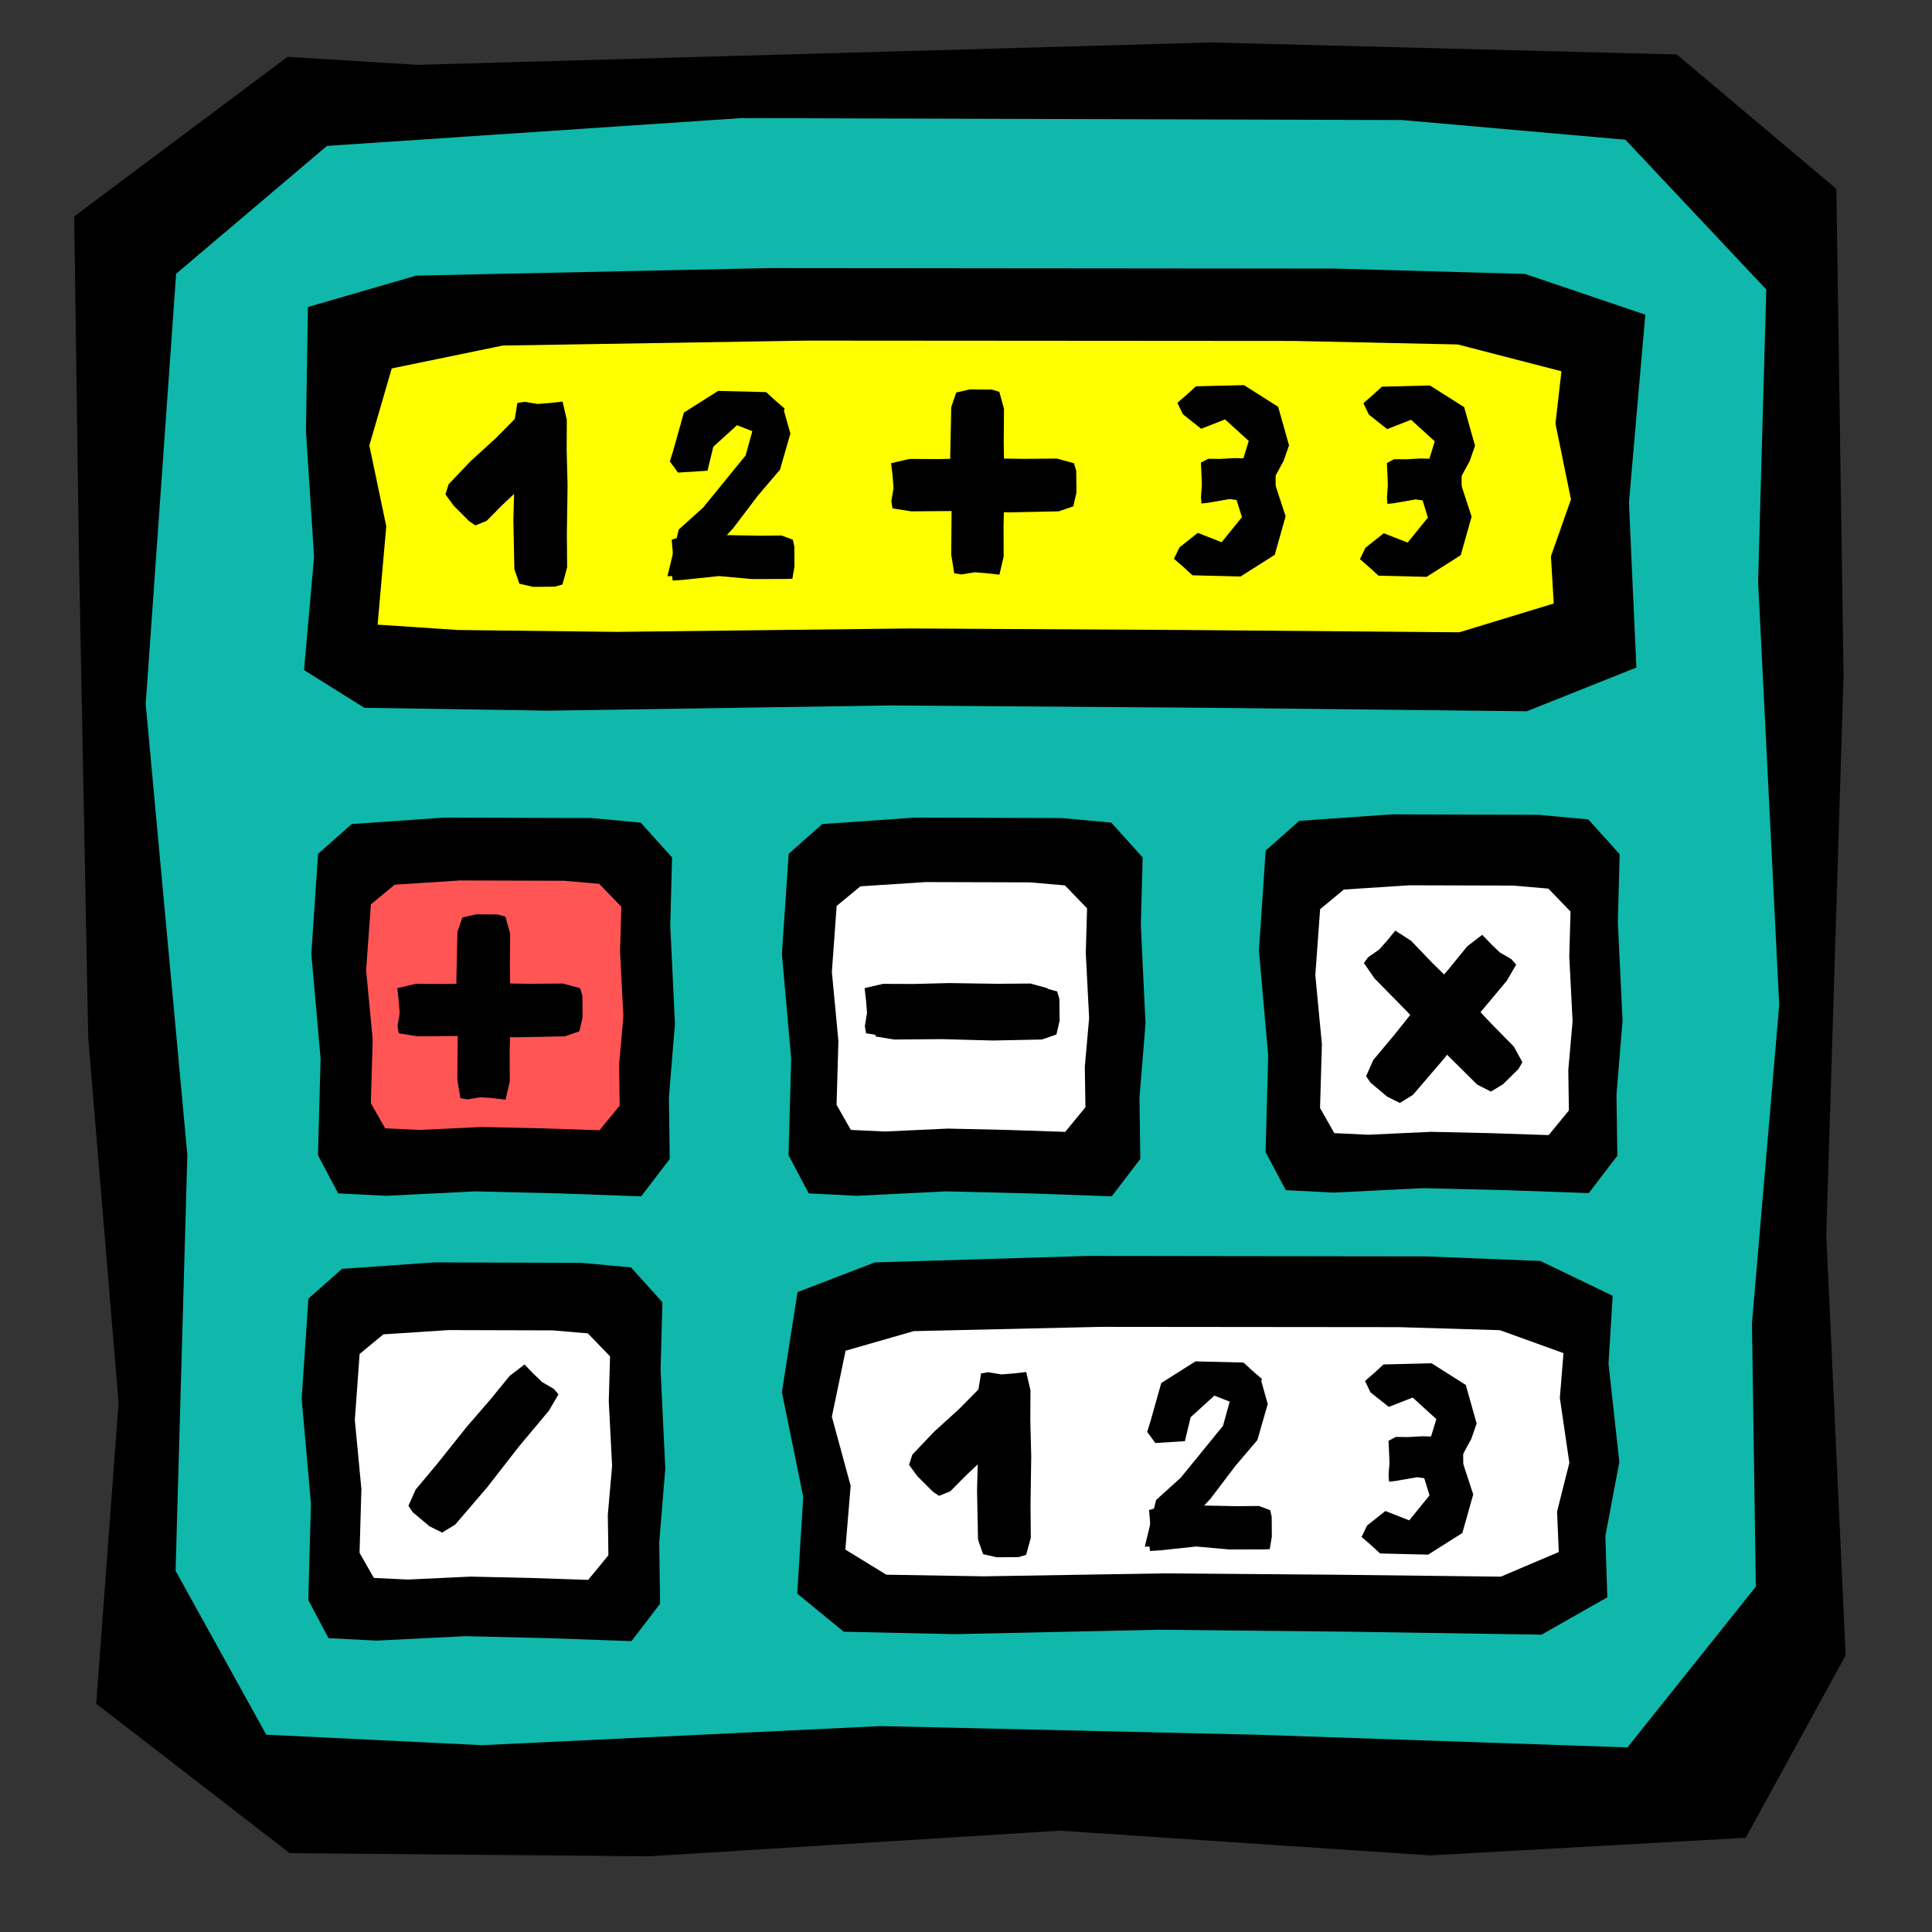 <?xml version="1.0" encoding="UTF-8" standalone="no"?>
<!-- Created with Inkscape (http://www.inkscape.org/) -->
<svg
   xmlns:dc="http://purl.org/dc/elements/1.1/"
   xmlns:cc="http://web.resource.org/cc/"
   xmlns:rdf="http://www.w3.org/1999/02/22-rdf-syntax-ns#"
   xmlns:svg="http://www.w3.org/2000/svg"
   xmlns="http://www.w3.org/2000/svg"
   xmlns:sodipodi="http://sodipodi.sourceforge.net/DTD/sodipodi-0.dtd"
   xmlns:inkscape="http://www.inkscape.org/namespaces/inkscape"
   width="100"
   height="100"
   id="svg12024"
   sodipodi:version="0.32"
   inkscape:version="0.44.1"
   version="1.0"
   sodipodi:docbase="/home/mat/Travaux/Inkscape/Gcompris/boardicons"
   sodipodi:docname="algebra_plus.svg">
  <rect width="100%" height="100%" fill="#333333" stroke="none"/>
  <defs
     id="defs12026" />
  <sodipodi:namedview
     id="base"
     pagecolor="#ffffff"
     bordercolor="#666666"
     borderopacity="1.0"
     inkscape:pageopacity="0.0"
     inkscape:pageshadow="2"
     inkscape:zoom="5.6362496"
     inkscape:cx="62.143374"
     inkscape:cy="50.697529"
     inkscape:document-units="px"
     inkscape:current-layer="layer1"
     height="100px"
     width="100px"
     inkscape:window-width="1015"
     inkscape:window-height="891"
     inkscape:window-x="43"
     inkscape:window-y="46" />
  <g
     inkscape:label="Calque 1"
     inkscape:groupmode="layer"
     id="layer1">
    <path
       style="fill:black;fill-opacity:1;fill-rule:evenodd;stroke:none;stroke-width:1px;stroke-linecap:butt;stroke-linejoin:miter;stroke-opacity:1"
       d="M 4.086,28.662 L 4.566,53.709 L 6.137,72.61 L 4.979,88.185 L 14.998,95.92 L 33.624,96.08 L 54.859,94.755 L 74.023,96.036 L 90.359,95.123 L 95.53,85.681 L 94.528,63.893 L 95.423,34.931 L 95.049,9.778 L 86.79,2.819 L 62.683,2.199 L 21.59,3.357 L 14.884,2.942 L 3.84,11.201 L 4.086,28.662 z "
       id="path2101"
       sodipodi:nodetypes="ccccccccccccccccccc" />
    <path
       style="fill:#0fb8aa;fill-opacity:1;fill-rule:evenodd;stroke:none;stroke-width:1px;stroke-linecap:butt;stroke-linejoin:miter;stroke-opacity:1"
       d="M 91,30.109 L 92.092,52.017 L 90.682,68.481 L 90.881,82.125 L 84.238,90.445 L 64.976,89.787 L 45.588,89.343 L 24.955,90.33 L 13.781,89.787 L 9.088,81.304 L 9.697,59.78 L 7.541,36.441 L 9.116,14.17 L 16.923,7.552 L 38.371,6.113 L 72.575,6.213 L 84.13,7.232 L 91.422,14.984 L 91,30.109 z "
       id="path2988"
       sodipodi:nodetypes="ccccccccccccccccccc" />
    <path
       style="fill:black;fill-opacity:1;fill-rule:evenodd;stroke:none;stroke-width:1px;stroke-linecap:butt;stroke-linejoin:miter;stroke-opacity:1"
       d="M 84.801,20.402 L 84.315,26.006 L 84.53,30.839 L 84.7,34.551 L 79.027,36.814 L 62.577,36.635 L 46.02,36.514 L 28.399,36.783 L 18.857,36.635 L 15.736,34.682 L 16.257,28.828 L 15.835,22.302 L 15.938,15.889 L 21.54,14.267 L 39.857,13.875 L 69.066,13.902 L 78.934,14.179 L 85.162,16.288 L 84.801,20.402 z "
       id="path12034"
       sodipodi:nodetypes="ccccccccccccccccccc" />
    <path
       style="fill:yellow;fill-opacity:1;fill-rule:evenodd;stroke:none;stroke-width:1px;stroke-linecap:butt;stroke-linejoin:miter;stroke-opacity:1"
       d="M 80.51,21.925 L 81.313,25.847 L 80.276,28.794 L 80.422,31.237 L 75.536,32.727 L 61.366,32.609 L 47.105,32.529 L 31.927,32.706 L 23.707,32.609 L 19.545,32.332 L 19.993,27.237 L 19.117,23.058 L 20.276,19.071 L 26.018,17.886 L 41.796,17.629 L 66.956,17.647 L 75.456,17.829 L 80.82,19.217 L 80.51,21.925 z "
       id="path12036"
       sodipodi:nodetypes="ccccccccccccccccccc" />
    <path
       style="fill:black;fill-opacity:1;fill-rule:evenodd;stroke:none;stroke-width:1px;stroke-linecap:butt;stroke-linejoin:miter;stroke-opacity:1"
       d="M 34.692,47.897 L 34.935,52.989 L 34.621,56.816 L 34.666,59.988 L 33.187,61.922 L 28.899,61.769 L 24.583,61.665 L 19.99,61.895 L 17.503,61.769 L 16.458,59.797 L 16.594,54.794 L 16.114,49.369 L 16.465,44.192 L 18.202,42.654 L 22.977,42.319 L 30.591,42.342 L 33.163,42.579 L 34.786,44.381 L 34.692,47.897 z "
       id="path12038"
       sodipodi:nodetypes="ccccccccccccccccccc" />
    <path
       style="fill:black;fill-opacity:1;fill-rule:evenodd;stroke:none;stroke-width:1px;stroke-linecap:butt;stroke-linejoin:miter;stroke-opacity:1"
       d="M 59.049,47.897 L 59.292,52.989 L 58.978,56.816 L 59.022,59.988 L 57.544,61.922 L 53.256,61.769 L 48.94,61.665 L 44.347,61.895 L 41.86,61.769 L 40.815,59.797 L 40.951,54.794 L 40.471,49.369 L 40.822,44.192 L 42.559,42.654 L 47.334,42.319 L 54.947,42.342 L 57.52,42.579 L 59.143,44.381 L 59.049,47.897 z "
       id="path12040"
       sodipodi:nodetypes="ccccccccccccccccccc" />
    <path
       style="fill:black;fill-opacity:1;fill-rule:evenodd;stroke:none;stroke-width:1px;stroke-linecap:butt;stroke-linejoin:miter;stroke-opacity:1"
       d="M 83.739,47.73 L 83.983,52.822 L 83.669,56.649 L 83.713,59.821 L 82.234,61.755 L 77.946,61.602 L 73.631,61.499 L 69.038,61.728 L 66.551,61.602 L 65.506,59.63 L 65.641,54.627 L 65.162,49.202 L 65.512,44.025 L 67.25,42.487 L 72.024,42.152 L 79.638,42.176 L 82.21,42.412 L 83.833,44.214 L 83.739,47.73 z "
       id="path12042"
       sodipodi:nodetypes="ccccccccccccccccccc" />
    <path
       style="fill:black;fill-opacity:1;fill-rule:evenodd;stroke:none;stroke-width:1px;stroke-linecap:butt;stroke-linejoin:miter;stroke-opacity:1"
       d="M 34.191,70.919 L 34.435,76.011 L 34.121,79.838 L 34.165,83.01 L 32.686,84.944 L 28.399,84.791 L 24.083,84.688 L 19.49,84.917 L 17.003,84.791 L 15.958,82.819 L 16.094,77.816 L 15.614,72.391 L 15.964,67.214 L 17.702,65.676 L 22.476,65.341 L 30.09,65.365 L 32.662,65.602 L 34.285,67.403 L 34.191,70.919 z "
       id="path12044"
       sodipodi:nodetypes="ccccccccccccccccccc" />
    <path
       style="fill:black;fill-opacity:1;fill-rule:evenodd;stroke:none;stroke-width:1px;stroke-linecap:butt;stroke-linejoin:miter;stroke-opacity:1"
       d="M 83.256,70.586 L 83.816,75.678 L 83.093,79.505 L 83.195,82.676 L 79.789,84.61 L 69.915,84.457 L 59.976,84.354 L 49.398,84.584 L 43.67,84.457 L 41.264,82.485 L 41.576,77.482 L 40.471,72.057 L 41.279,66.881 L 45.28,65.342 L 56.276,65.008 L 73.81,65.031 L 79.734,65.268 L 83.472,67.07 L 83.256,70.586 z "
       id="path12046"
       sodipodi:nodetypes="ccccccccccccccccccc" />
    <path
       style="fill:#f55;fill-opacity:1;fill-rule:evenodd;stroke:none;stroke-width:1px;stroke-linecap:butt;stroke-linejoin:miter;stroke-opacity:1"
       d="M 32.094,49.251 L 32.266,52.61 L 32.044,55.134 L 32.075,57.226 L 31.029,58.502 L 27.995,58.401 L 24.942,58.333 L 21.693,58.484 L 19.933,58.401 L 19.194,57.1 L 19.29,53.8 L 18.95,50.222 L 19.198,46.808 L 20.428,45.793 L 23.806,45.572 L 29.192,45.588 L 31.012,45.744 L 32.16,46.932 L 32.094,49.251 z "
       id="path12050"
       sodipodi:nodetypes="ccccccccccccccccccc" />
    <path
       style="fill:white;fill-opacity:1;fill-rule:evenodd;stroke:none;stroke-width:1px;stroke-linecap:butt;stroke-linejoin:miter;stroke-opacity:1"
       d="M 56.2,49.335 L 56.373,52.693 L 56.15,55.218 L 56.182,57.31 L 55.136,58.585 L 52.102,58.484 L 49.049,58.416 L 45.799,58.567 L 44.04,58.484 L 43.3,57.184 L 43.396,53.884 L 43.057,50.306 L 43.305,46.891 L 44.534,45.876 L 47.912,45.656 L 53.299,45.671 L 55.119,45.827 L 56.267,47.016 L 56.2,49.335 z "
       id="path12052"
       sodipodi:nodetypes="ccccccccccccccccccc" />
    <path
       style="fill:white;fill-opacity:1;fill-rule:evenodd;stroke:none;stroke-width:1px;stroke-linecap:butt;stroke-linejoin:miter;stroke-opacity:1"
       d="M 81.225,49.502 L 81.397,52.86 L 81.175,55.384 L 81.206,57.476 L 80.16,58.752 L 77.126,58.651 L 74.073,58.583 L 70.823,58.734 L 69.064,58.651 L 68.325,57.35 L 68.421,54.05 L 68.081,50.472 L 68.329,47.058 L 69.559,46.043 L 72.936,45.823 L 78.323,45.838 L 80.143,45.994 L 81.291,47.183 L 81.225,49.502 z "
       id="path12054"
       sodipodi:nodetypes="ccccccccccccccccccc" />
    <path
       style="fill:white;fill-opacity:1;fill-rule:evenodd;stroke:none;stroke-width:1px;stroke-linecap:butt;stroke-linejoin:miter;stroke-opacity:1"
       d="M 80.737,72.357 L 81.23,75.716 L 80.593,78.24 L 80.683,80.332 L 77.684,81.607 L 68.987,81.506 L 60.234,81.438 L 50.919,81.59 L 45.874,81.506 L 43.755,80.206 L 44.03,76.906 L 43.057,73.328 L 43.768,69.913 L 47.292,68.899 L 56.976,68.678 L 72.418,68.693 L 77.635,68.85 L 80.927,70.038 L 80.737,72.357 z "
       id="path12058"
       sodipodi:nodetypes="ccccccccccccccccccc" />
    <path
       style="fill:white;fill-opacity:1;fill-rule:evenodd;stroke:none;stroke-width:1px;stroke-linecap:butt;stroke-linejoin:miter;stroke-opacity:1"
       d="M 31.51,72.524 L 31.682,75.883 L 31.46,78.407 L 31.491,80.499 L 30.445,81.774 L 27.412,81.673 L 24.358,81.605 L 21.109,81.757 L 19.349,81.673 L 18.61,80.373 L 18.706,77.073 L 18.366,73.495 L 18.614,70.08 L 19.844,69.065 L 23.222,68.845 L 28.608,68.86 L 30.428,69.016 L 31.576,70.205 L 31.51,72.524 z "
       id="path12060"
       sodipodi:nodetypes="ccccccccccccccccccc" />
    <path
       style="fill:black;fill-opacity:1;fill-rule:evenodd;stroke:none;stroke-width:1px;stroke-linecap:butt;stroke-linejoin:miter;stroke-opacity:1"
       d="M 26.391,50.054 L 26.427,52.546 L 26.38,54.418 L 26.387,55.97 L 26.166,56.917 L 25.527,56.842 L 24.884,56.791 L 24.199,56.904 L 23.828,56.842 L 23.673,55.877 L 23.693,53.429 L 23.621,50.774 L 23.674,48.241 L 23.933,47.488 L 24.644,47.324 L 25.779,47.335 L 26.163,47.451 L 26.405,48.333 L 26.391,50.054 z "
       id="path12062"
       sodipodi:nodetypes="ccccccccccccccccccc" />
    <path
       style="fill:black;fill-opacity:1;fill-rule:evenodd;stroke:none;stroke-width:1px;stroke-linecap:butt;stroke-linejoin:miter;stroke-opacity:1"
       d="M 27.425,50.921 L 24.933,50.884 L 23.06,50.931 L 21.508,50.925 L 20.562,51.145 L 20.636,51.784 L 20.687,52.428 L 20.575,53.112 L 20.636,53.483 L 21.601,53.639 L 24.05,53.618 L 26.704,53.69 L 29.238,53.638 L 29.99,53.379 L 30.154,52.667 L 30.143,51.532 L 30.027,51.149 L 29.145,50.907 L 27.425,50.921 z "
       id="path12064"
       sodipodi:nodetypes="ccccccccccccccccccc" />
    <path
       style="fill:black;fill-opacity:1;fill-rule:evenodd;stroke:none;stroke-width:1px;stroke-linecap:butt;stroke-linejoin:miter;stroke-opacity:1"
       d="M 51.615,50.921 L 49.123,50.884 L 47.25,50.931 L 45.698,50.925 L 44.752,51.145 L 44.826,51.784 L 44.877,52.428 L 44.765,53.112 L 44.826,53.483 L 45.791,53.639 L 48.24,53.618 L 50.894,53.69 L 53.428,53.638 L 54.181,53.379 L 54.344,52.667 L 54.333,51.532 L 54.217,51.149 L 53.335,50.907 L 51.615,50.921 z "
       id="path12066"
       sodipodi:nodetypes="ccccccccccccccccccc" />
    <path
       style="fill:black;fill-opacity:1;fill-rule:evenodd;stroke:none;stroke-width:1px;stroke-linecap:butt;stroke-linejoin:miter;stroke-opacity:1"
       d="M 22.617,75.783 L 24.172,73.836 L 25.398,72.419 L 26.379,71.216 L 27.15,70.625 L 27.596,71.089 L 28.061,71.537 L 28.661,71.885 L 28.908,72.168 L 28.415,73.012 L 26.845,74.89 L 25.214,76.986 L 23.564,78.91 L 22.886,79.326 L 22.232,79.001 L 21.363,78.271 L 21.14,77.938 L 21.513,77.103 L 22.617,75.783 z "
       id="path12074"
       sodipodi:nodetypes="ccccccccccccccccccc" />
    <path
       style="fill:black;fill-opacity:1;fill-rule:evenodd;stroke:none;stroke-width:1px;stroke-linecap:butt;stroke-linejoin:miter;stroke-opacity:1"
       d="M 52.115,51.088 L 49.623,51.051 L 47.75,51.098 L 46.198,51.091 L 45.252,51.312 L 45.327,51.951 L 45.377,52.594 L 45.265,53.279 L 45.327,53.65 L 46.292,53.806 L 48.74,53.785 L 51.395,53.857 L 53.928,53.805 L 54.681,53.546 L 54.845,52.834 L 54.833,51.699 L 54.717,51.316 L 53.836,51.074 L 52.115,51.088 z "
       id="path12076"
       sodipodi:nodetypes="ccccccccccccccccccc" />
    <path
       style="fill:black;fill-opacity:1;fill-rule:evenodd;stroke:none;stroke-width:1px;stroke-linecap:butt;stroke-linejoin:miter;stroke-opacity:1"
       d="M 62.661,77.565 L 63.939,75.88 L 65.081,74.54 L 65.618,72.671 L 65.267,71.425 L 64.749,70.963 L 64.403,70.816 L 63.754,72.168 L 63.302,73.803 L 61.109,76.493 L 59.839,77.64 L 59.255,80.055 L 61.34,79.995 L 61.485,78.848 L 62.661,77.565 z "
       id="path12082"
       sodipodi:nodetypes="ccccccccccccccc" />
    <path
       style="fill:black;fill-opacity:1;fill-rule:evenodd;stroke:none;stroke-width:1px;stroke-linecap:butt;stroke-linejoin:miter;stroke-opacity:1"
       d="M 61.629,73.353 L 62.856,72.238 L 64.092,72.722 L 65.039,71.971 L 65.323,71.381 L 64.839,70.96 L 64.364,70.525 L 61.878,70.464 L 60.107,71.585 L 59.545,73.581 L 59.377,74.11 L 59.801,74.691 L 61.328,74.595 L 61.629,73.353 z "
       id="path12084"
       sodipodi:nodetypes="cccccccccccccc" />
    <path
       style="fill:black;fill-opacity:1;fill-rule:evenodd;stroke:none;stroke-width:1px;stroke-linecap:butt;stroke-linejoin:miter;stroke-opacity:1"
       d="M 53.34,77.877 L 53.376,75.385 L 53.329,73.512 L 53.336,71.96 L 53.116,71.014 L 52.476,71.088 L 51.833,71.139 L 51.148,71.027 L 50.778,71.088 L 50.622,72.053 L 50.642,74.502 L 50.571,77.156 L 50.623,79.69 L 50.882,80.443 L 51.594,80.606 L 52.728,80.595 L 53.112,80.479 L 53.354,79.597 L 53.34,77.877 z "
       id="path12086"
       sodipodi:nodetypes="ccccccccccccccccccc" />
    <path
       style="fill:black;fill-opacity:1;fill-rule:evenodd;stroke:none;stroke-width:1px;stroke-linecap:butt;stroke-linejoin:miter;stroke-opacity:1"
       d="M 49.972,76.395 L 51.154,75.279 L 51.991,74.388 L 52.716,73.682 L 53,73.091 L 52.517,72.671 L 52.041,72.236 L 51.612,71.697 L 51.323,71.461 L 50.766,71.793 L 49.644,72.929 L 48.361,74.094 L 47.222,75.291 L 47.054,75.821 L 47.478,76.402 L 48.281,77.205 L 48.604,77.425 L 49.183,77.193 L 49.972,76.395 z "
       id="path12088"
       sodipodi:nodetypes="ccccccccccccccccccc" />
    <path
       style="fill:black;fill-opacity:1;fill-rule:evenodd;stroke:none;stroke-width:1px;stroke-linecap:butt;stroke-linejoin:miter;stroke-opacity:1"
       d="M 64.022,77.96 L 62.371,77.927 L 61.13,77.97 L 60.102,77.964 L 59.475,78.163 L 59.525,78.742 L 59.558,79.324 L 59.484,79.944 L 59.525,80.279 L 60.075,80.243 L 61.919,80.047 L 63.633,80.201 L 65.356,80.198 L 65.721,80.185 L 65.83,79.541 L 65.822,78.514 L 65.746,78.167 L 65.161,77.948 L 64.022,77.96 z "
       id="path12090"
       sodipodi:nodetypes="ccccccccccccccccccc" />
    <path
       style="fill:black;fill-opacity:1;fill-rule:evenodd;stroke:none;stroke-width:1px;stroke-linecap:butt;stroke-linejoin:miter;stroke-opacity:1"
       d="M 74.263,22.843 L 73.036,21.727 L 71.8,22.211 L 70.853,21.46 L 70.569,20.87 L 71.052,20.449 L 71.528,20.014 L 74.014,19.953 L 75.785,21.074 L 76.347,23.07 L 76.071,23.865 L 75.514,24.89 L 73.854,24.173 L 74.263,22.843 z "
       id="path12092"
       sodipodi:nodetypes="cccccccccccccc" />
    <path
       style="fill:black;fill-opacity:1;fill-rule:evenodd;stroke:none;stroke-width:1px;stroke-linecap:butt;stroke-linejoin:miter;stroke-opacity:1"
       d="M 73.908,26.791 L 72.859,28.084 L 71.623,27.601 L 70.676,28.351 L 70.391,28.942 L 70.875,29.362 L 71.35,29.797 L 73.837,29.858 L 75.607,28.738 L 76.17,26.741 L 75.647,25.143 L 73.499,25.461 L 73.908,26.791 z "
       id="path12094"
       sodipodi:nodetypes="ccccccccccccc" />
    <path
       style="fill:black;fill-opacity:1;fill-rule:evenodd;stroke:none;stroke-width:1px;stroke-linecap:butt;stroke-linejoin:miter;stroke-opacity:1"
       d="M 74.553,23.763 L 73.548,23.73 L 72.792,23.772 L 72.166,23.766 L 71.784,23.966 L 71.814,24.544 L 71.834,25.126 L 71.789,25.746 L 71.814,26.082 L 72.149,26.045 L 73.272,25.85 L 74.317,26.003 L 75.366,26 L 75.589,25.987 L 75.655,25.343 L 75.65,24.316 L 75.603,23.969 L 75.247,23.75 L 74.553,23.763 z "
       id="path12096"
       sodipodi:nodetypes="ccccccccccccccccccc" />
    <path
       style="fill:black;fill-opacity:1;fill-rule:evenodd;stroke:none;stroke-width:1px;stroke-linecap:butt;stroke-linejoin:miter;stroke-opacity:1"
       d="M 37.953,27.335 L 39.231,25.65 L 40.373,24.31 L 40.91,22.441 L 40.559,21.194 L 40.041,20.733 L 39.695,20.586 L 39.046,21.938 L 38.594,23.572 L 36.401,26.263 L 35.131,27.41 L 34.547,29.825 L 36.632,29.765 L 36.777,28.618 L 37.953,27.335 z "
       id="path12098"
       sodipodi:nodetypes="ccccccccccccccc" />
    <path
       style="fill:black;fill-opacity:1;fill-rule:evenodd;stroke:none;stroke-width:1px;stroke-linecap:butt;stroke-linejoin:miter;stroke-opacity:1"
       d="M 36.921,23.123 L 38.148,22.008 L 39.384,22.491 L 40.331,21.741 L 40.615,21.15 L 40.131,20.73 L 39.656,20.295 L 37.17,20.234 L 35.399,21.354 L 34.837,23.351 L 34.669,23.88 L 35.093,24.461 L 36.62,24.365 L 36.921,23.123 z "
       id="path12100"
       sodipodi:nodetypes="cccccccccccccc" />
    <path
       style="fill:black;fill-opacity:1;fill-rule:evenodd;stroke:none;stroke-width:1px;stroke-linecap:butt;stroke-linejoin:miter;stroke-opacity:1"
       d="M 29.341,27.647 L 29.378,25.155 L 29.331,23.282 L 29.338,21.73 L 29.117,20.784 L 28.478,20.858 L 27.835,20.909 L 27.15,20.797 L 26.779,20.858 L 26.624,21.823 L 26.644,24.272 L 26.572,26.926 L 26.624,29.46 L 26.884,30.212 L 27.595,30.376 L 28.73,30.365 L 29.114,30.249 L 29.355,29.367 L 29.341,27.647 z "
       id="path12102"
       sodipodi:nodetypes="ccccccccccccccccccc" />
    <path
       style="fill:black;fill-opacity:1;fill-rule:evenodd;stroke:none;stroke-width:1px;stroke-linecap:butt;stroke-linejoin:miter;stroke-opacity:1"
       d="M 25.973,26.165 L 27.156,25.049 L 27.992,24.158 L 28.717,23.452 L 29.002,22.861 L 28.518,22.44 L 28.043,22.006 L 27.614,21.467 L 27.325,21.231 L 26.768,21.562 L 25.645,22.698 L 24.363,23.864 L 23.223,25.061 L 23.056,25.59 L 23.48,26.172 L 24.282,26.975 L 24.605,27.194 L 25.185,26.963 L 25.973,26.165 z "
       id="path12104"
       sodipodi:nodetypes="ccccccccccccccccccc" />
    <path
       style="fill:black;fill-opacity:1;fill-rule:evenodd;stroke:none;stroke-width:1px;stroke-linecap:butt;stroke-linejoin:miter;stroke-opacity:1"
       d="M 39.314,27.73 L 37.663,27.697 L 36.422,27.74 L 35.394,27.734 L 34.767,27.933 L 34.817,28.512 L 34.85,29.094 L 34.776,29.714 L 34.817,30.049 L 35.367,30.013 L 37.211,29.817 L 38.925,29.971 L 40.648,29.968 L 41.013,29.955 L 41.122,29.311 L 41.114,28.284 L 41.037,27.936 L 40.453,27.717 L 39.314,27.73 z "
       id="path12106"
       sodipodi:nodetypes="ccccccccccccccccccc" />
    <path
       style="fill:black;fill-opacity:1;fill-rule:evenodd;stroke:none;stroke-width:1px;stroke-linecap:butt;stroke-linejoin:miter;stroke-opacity:1"
       d="M 64.635,22.823 L 63.409,21.708 L 62.173,22.192 L 61.226,21.441 L 60.942,20.85 L 61.425,20.43 L 61.901,19.995 L 64.387,19.934 L 66.157,21.055 L 66.72,23.051 L 66.444,23.846 L 65.887,24.871 L 64.227,24.154 L 64.635,22.823 z "
       id="path12108"
       sodipodi:nodetypes="cccccccccccccc" />
    <path
       style="fill:black;fill-opacity:1;fill-rule:evenodd;stroke:none;stroke-width:1px;stroke-linecap:butt;stroke-linejoin:miter;stroke-opacity:1"
       d="M 64.281,26.772 L 63.231,28.065 L 61.996,27.581 L 61.049,28.332 L 60.764,28.922 L 61.248,29.343 L 61.723,29.778 L 64.21,29.839 L 65.98,28.718 L 66.543,26.722 L 66.02,25.123 L 63.872,25.441 L 64.281,26.772 z "
       id="path12110"
       sodipodi:nodetypes="ccccccccccccc" />
    <path
       style="fill:black;fill-opacity:1;fill-rule:evenodd;stroke:none;stroke-width:1px;stroke-linecap:butt;stroke-linejoin:miter;stroke-opacity:1"
       d="M 64.926,23.743 L 63.921,23.71 L 63.165,23.753 L 62.539,23.747 L 62.157,23.946 L 62.187,24.525 L 62.207,25.107 L 62.162,25.727 L 62.187,26.062 L 62.522,26.026 L 63.645,25.83 L 64.689,25.984 L 65.739,25.981 L 65.961,25.968 L 66.028,25.324 L 66.023,24.297 L 65.976,23.949 L 65.62,23.73 L 64.926,23.743 z "
       id="path12112"
       sodipodi:nodetypes="ccccccccccccccccccc" />
    <path
       style="fill:black;fill-opacity:1;fill-rule:evenodd;stroke:none;stroke-width:1px;stroke-linecap:butt;stroke-linejoin:miter;stroke-opacity:1"
       d="M 77.153,52.947 L 75.447,51.13 L 74.112,49.816 L 73.038,48.695 L 72.222,48.168 L 71.814,48.666 L 71.387,49.149 L 70.817,49.544 L 70.593,49.846 L 71.151,50.649 L 72.867,52.395 L 74.661,54.354 L 76.459,56.139 L 77.168,56.5 L 77.794,56.123 L 78.602,55.326 L 78.797,54.977 L 78.359,54.174 L 77.153,52.947 z "
       id="path12114"
       sodipodi:nodetypes="ccccccccccccccccccc" />
    <path
       style="fill:black;fill-opacity:1;fill-rule:evenodd;stroke:none;stroke-width:1px;stroke-linecap:butt;stroke-linejoin:miter;stroke-opacity:1"
       d="M 72.186,53.545 L 73.741,51.597 L 74.967,50.181 L 75.947,48.978 L 76.719,48.387 L 77.165,48.851 L 77.63,49.298 L 78.23,49.647 L 78.477,49.93 L 77.984,50.774 L 76.413,52.652 L 74.782,54.748 L 73.133,56.671 L 72.455,57.088 L 71.801,56.763 L 70.932,56.033 L 70.709,55.7 L 71.082,54.865 L 72.186,53.545 z "
       id="path12116"
       sodipodi:nodetypes="ccccccccccccccccccc" />
    <path
       style="fill:black;fill-opacity:1;fill-rule:evenodd;stroke:none;stroke-width:1px;stroke-linecap:butt;stroke-linejoin:miter;stroke-opacity:1"
       d="M 51.953,22.883 L 51.989,25.375 L 51.943,27.248 L 51.949,28.8 L 51.729,29.746 L 51.09,29.672 L 50.446,29.621 L 49.762,29.733 L 49.391,29.672 L 49.235,28.707 L 49.256,26.258 L 49.184,23.604 L 49.236,21.07 L 49.495,20.317 L 50.207,20.154 L 51.342,20.165 L 51.725,20.281 L 51.967,21.163 L 51.953,22.883 z "
       id="path12120"
       sodipodi:nodetypes="ccccccccccccccccccc" />
    <path
       style="fill:black;fill-opacity:1;fill-rule:evenodd;stroke:none;stroke-width:1px;stroke-linecap:butt;stroke-linejoin:miter;stroke-opacity:1"
       d="M 52.987,23.75 L 50.495,23.714 L 48.622,23.761 L 47.07,23.754 L 46.124,23.975 L 46.199,24.614 L 46.249,25.257 L 46.137,25.942 L 46.199,26.313 L 47.164,26.468 L 49.612,26.448 L 52.267,26.52 L 54.8,26.467 L 55.553,26.208 L 55.717,25.497 L 55.705,24.362 L 55.589,23.978 L 54.708,23.736 L 52.987,23.75 z "
       id="path12122"
       sodipodi:nodetypes="ccccccccccccccccccc" />
    <path
       style="fill:black;fill-opacity:1;fill-rule:evenodd;stroke:none;stroke-width:1px;stroke-linecap:butt;stroke-linejoin:miter;stroke-opacity:1"
       d="M 74.346,73.453 L 73.12,72.337 L 71.884,72.821 L 70.937,72.07 L 70.653,71.48 L 71.136,71.059 L 71.612,70.624 L 74.098,70.563 L 75.868,71.684 L 76.431,73.68 L 76.155,74.475 L 75.598,75.5 L 73.938,74.783 L 74.346,73.453 z "
       id="path12124"
       sodipodi:nodetypes="cccccccccccccc" />
    <path
       style="fill:black;fill-opacity:1;fill-rule:evenodd;stroke:none;stroke-width:1px;stroke-linecap:butt;stroke-linejoin:miter;stroke-opacity:1"
       d="M 73.992,77.401 L 72.942,78.694 L 71.707,78.21 L 70.76,78.961 L 70.475,79.551 L 70.959,79.972 L 71.434,80.407 L 73.92,80.468 L 75.691,79.347 L 76.254,77.351 L 75.731,75.753 L 73.583,76.071 L 73.992,77.401 z "
       id="path12126"
       sodipodi:nodetypes="ccccccccccccc" />
    <path
       style="fill:black;fill-opacity:1;fill-rule:evenodd;stroke:none;stroke-width:1px;stroke-linecap:butt;stroke-linejoin:miter;stroke-opacity:1"
       d="M 74.637,74.372 L 73.631,74.34 L 72.876,74.382 L 72.249,74.376 L 71.868,74.576 L 71.898,75.154 L 71.918,75.736 L 71.873,76.356 L 71.898,76.692 L 72.233,76.655 L 73.356,76.459 L 74.4,76.613 L 75.45,76.61 L 75.672,76.597 L 75.738,75.953 L 75.734,74.926 L 75.687,74.579 L 75.331,74.36 L 74.637,74.372 z "
       id="path12128"
       sodipodi:nodetypes="ccccccccccccccccccc" />
  </g>
</svg>
